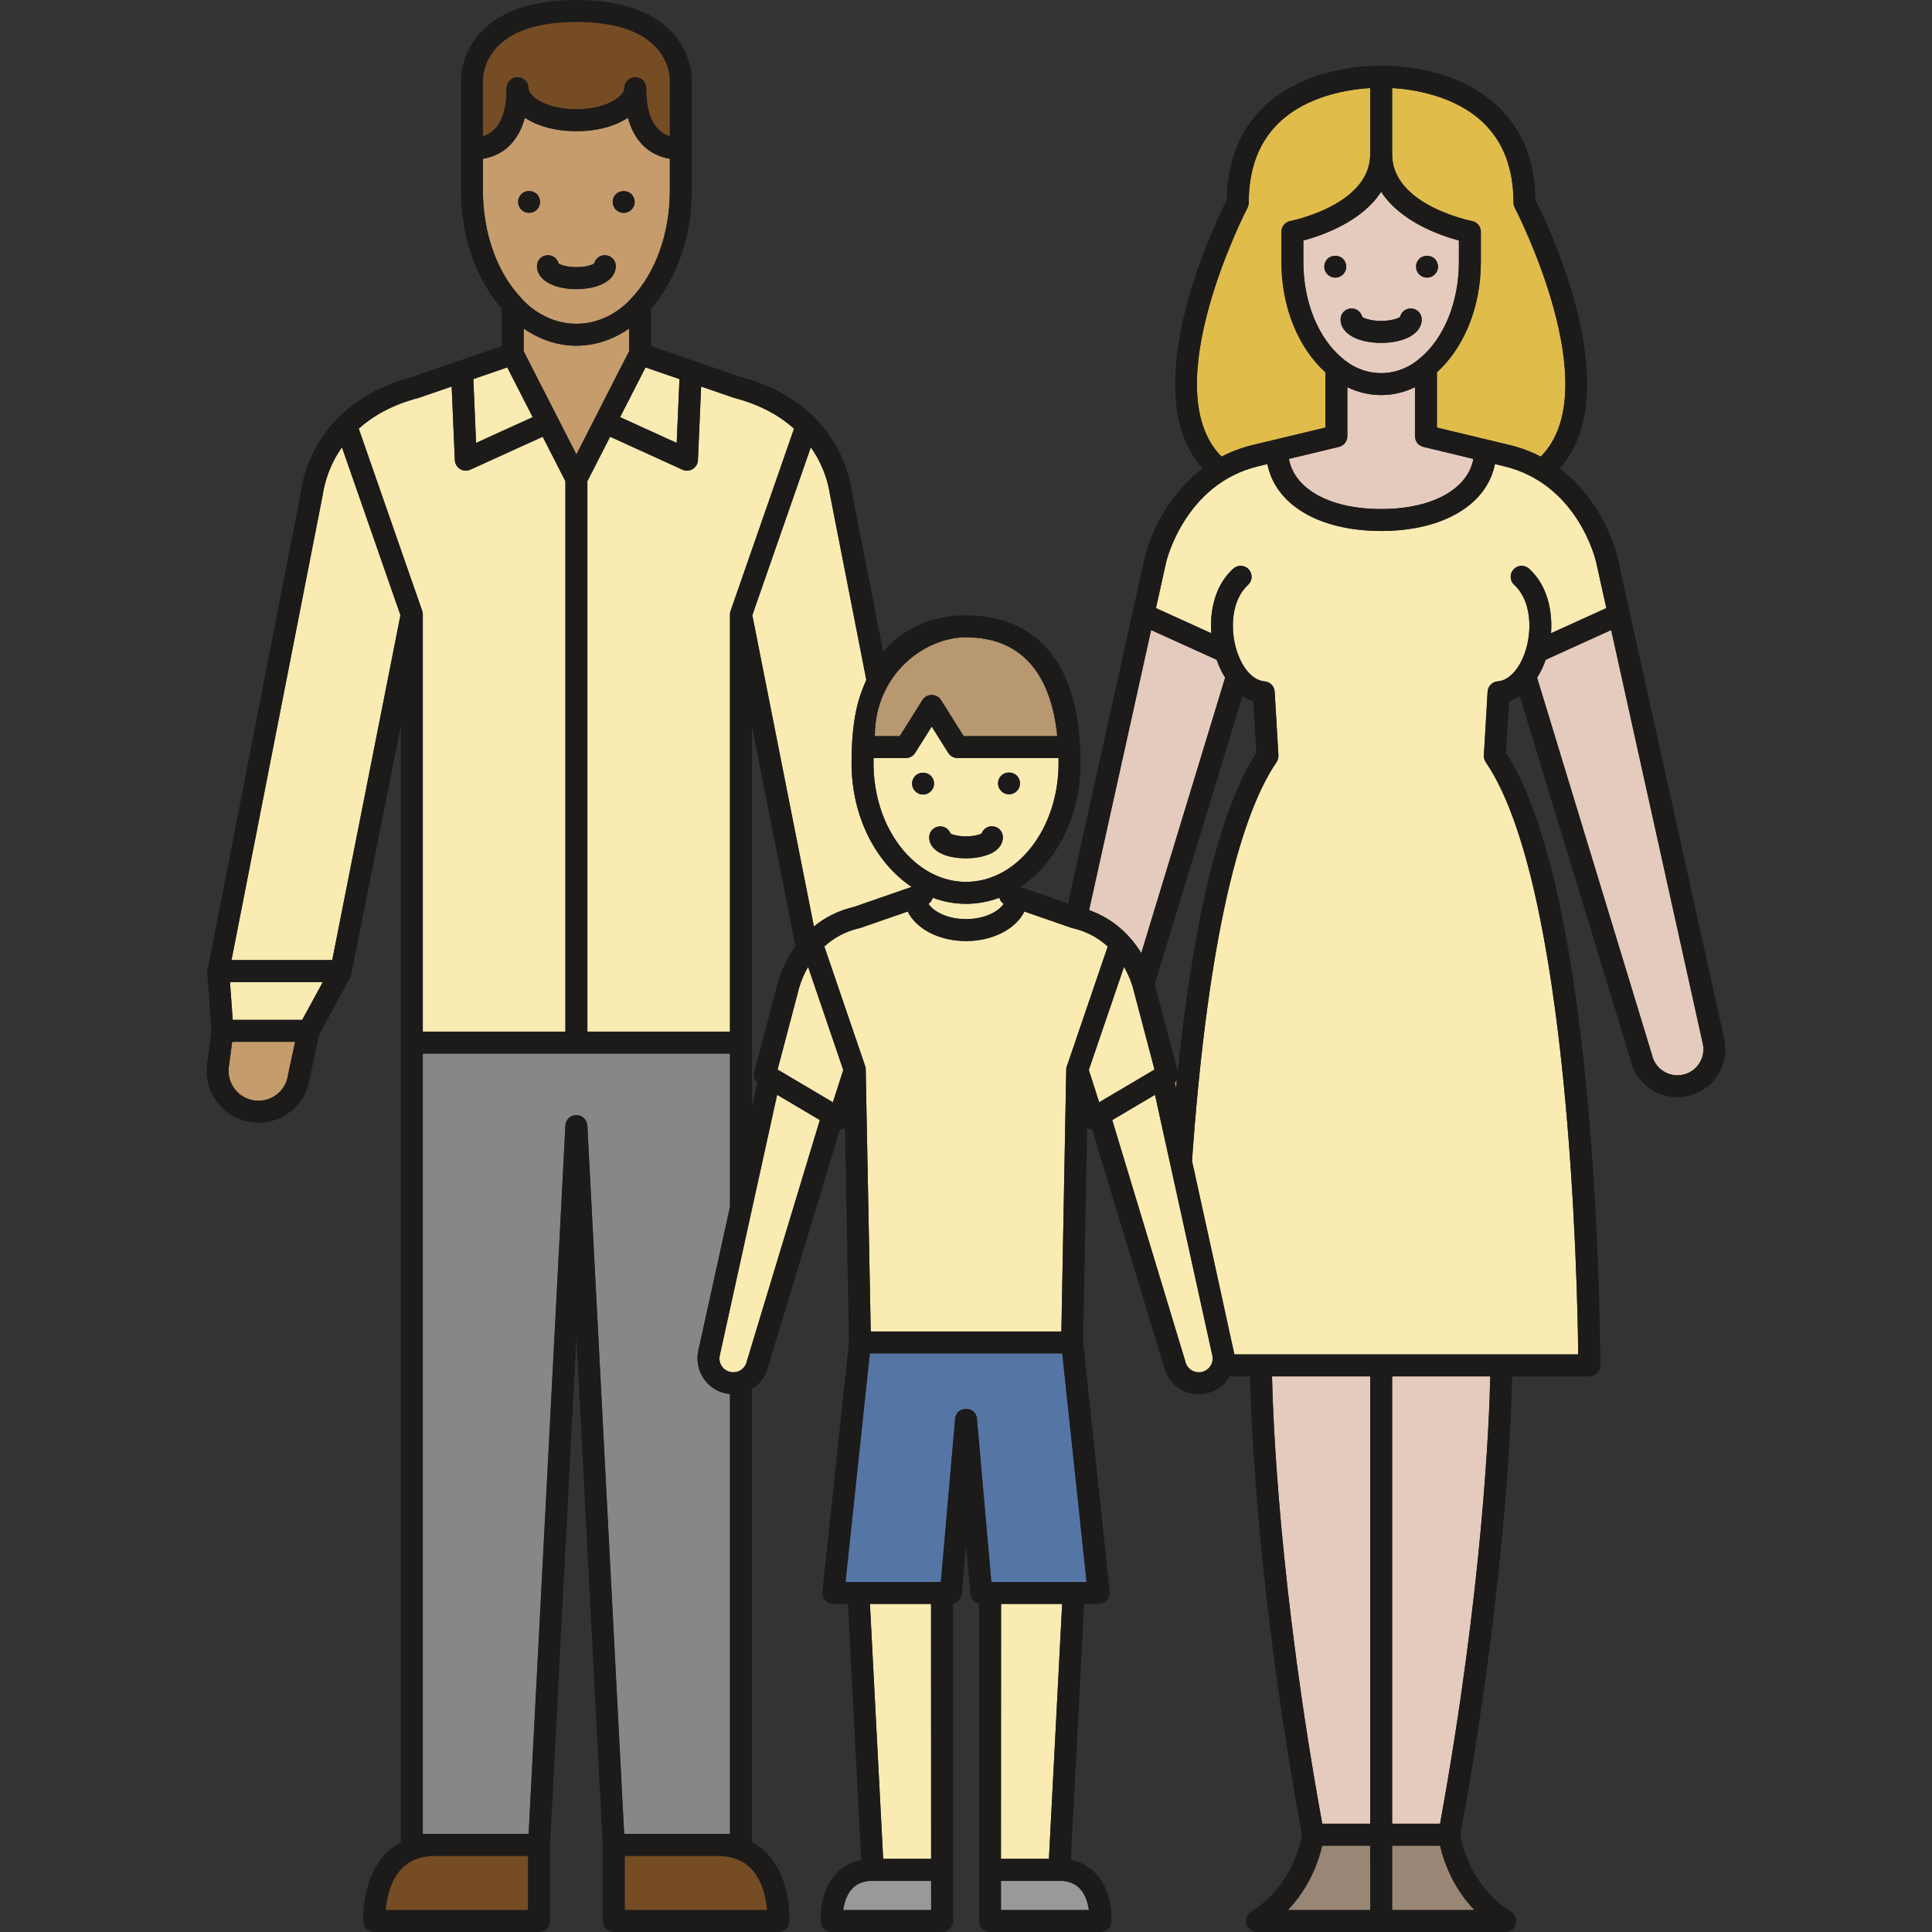 <svg width="55" height="55" viewBox="0 0 55 55" fill="none" xmlns="http://www.w3.org/2000/svg">
<rect x="0" y="0" width="55" height="55" fill="#333333" stroke="none"/>
<g clip-path="url(#clip0_23_196)">
<path d="M17.909 9.352C17.459 9.665 16.949 9.842 16.409 9.842C15.868 9.842 15.358 9.665 14.908 9.352V9.999L16.409 12.937L17.909 9.999V9.352Z" fill="#C69C6D"/>
<path d="M16.722 13.698V29.369H20.781V17.491C20.781 17.423 20.796 17.395 20.799 17.389L22.605 12.202C22.208 11.847 21.658 11.524 20.895 11.326C20.887 11.324 19.959 11.004 19.959 11.004L19.869 13.1C19.864 13.203 19.808 13.298 19.72 13.353C19.67 13.383 19.613 13.399 19.556 13.399C19.512 13.399 19.468 13.389 19.427 13.371L17.368 12.433L16.722 13.698Z" fill="#F9EBB2"/>
<path d="M27.501 25.73C27.172 25.73 26.854 25.669 26.553 25.557C26.534 25.627 26.491 25.689 26.432 25.73C26.582 25.961 26.988 26.165 27.497 26.165C27.498 26.165 27.5 26.165 27.501 26.165C27.503 26.165 27.504 26.165 27.506 26.165C28.014 26.165 28.42 25.961 28.571 25.73C28.511 25.689 28.468 25.627 28.449 25.557C28.149 25.669 27.831 25.73 27.501 25.73Z" fill="#F9EBB2"/>
<path d="M17.653 11.875L19.264 12.609L19.343 10.792L18.377 10.459L17.653 11.875Z" fill="#F9EBB2"/>
<path d="M23.17 26.374C23.468 26.131 23.844 25.925 24.321 25.814L25.94 25.252V25.239C24.929 24.559 24.242 23.239 24.242 21.727C24.242 20.42 24.448 19.843 24.662 19.354L23.627 14.076C23.625 14.065 23.549 13.386 23.082 12.733L21.417 17.514L23.17 26.374Z" fill="#F9EBB2"/>
<path d="M14.42 2.509C14.42 2.336 14.56 2.196 14.732 2.196H14.733C14.905 2.196 15.045 2.336 15.045 2.509C15.045 2.754 15.576 3.11 16.409 3.11C17.241 3.11 17.772 2.754 17.772 2.509C17.772 2.336 17.912 2.196 18.085 2.196H18.085C18.258 2.196 18.398 2.336 18.398 2.509C18.398 3.283 18.624 3.741 19.069 3.879V2.281C19.07 2.25 19.075 1.755 18.646 1.317C18.198 0.858 17.445 0.625 16.409 0.625C15.373 0.625 14.62 0.858 14.171 1.317C13.742 1.755 13.748 2.25 13.748 2.271V3.878C14.194 3.742 14.42 3.283 14.42 2.509Z" fill="#754C24"/>
<path d="M15.164 11.875L14.441 10.459L13.475 10.792L13.553 12.609L15.164 11.875Z" fill="#F9EBB2"/>
<path d="M6.514 30.376C6.485 30.601 6.545 30.824 6.683 31.004C6.822 31.184 7.022 31.299 7.247 31.328C7.472 31.357 7.696 31.297 7.876 31.159C8.056 31.02 8.171 30.82 8.2 30.595C8.202 30.586 8.203 30.577 8.205 30.569L8.401 29.659H6.609L6.514 30.376Z" fill="#C69C6D"/>
<path d="M16.409 9.217C17.418 9.217 18.002 8.458 18.009 8.451C18.653 7.758 19.069 6.659 19.069 5.423V4.521C18.467 4.419 18.054 4.013 17.875 3.352C17.517 3.59 17.002 3.735 16.409 3.735C15.816 3.735 15.3 3.59 14.942 3.352C14.763 4.013 14.351 4.419 13.748 4.521V5.423C13.748 6.659 14.165 7.758 14.808 8.451C14.816 8.458 15.399 9.217 16.409 9.217ZM17.534 5.527C17.65 5.411 17.859 5.411 17.976 5.527C18.034 5.585 18.068 5.665 18.068 5.747C18.068 5.83 18.034 5.911 17.976 5.969C17.918 6.028 17.837 6.06 17.755 6.06C17.673 6.06 17.591 6.028 17.534 5.969C17.475 5.911 17.442 5.83 17.442 5.747C17.442 5.665 17.475 5.585 17.534 5.527ZM15.598 7.265C15.745 7.265 15.869 7.366 15.902 7.503C15.963 7.54 16.136 7.605 16.409 7.605C16.681 7.605 16.854 7.54 16.915 7.503C16.948 7.366 17.072 7.265 17.219 7.265C17.391 7.265 17.531 7.405 17.531 7.577C17.531 7.962 17.07 8.231 16.409 8.231C15.748 8.231 15.286 7.962 15.286 7.577C15.286 7.405 15.426 7.265 15.598 7.265ZM14.842 5.526C14.957 5.411 15.167 5.41 15.283 5.526C15.342 5.585 15.374 5.666 15.374 5.747C15.374 5.83 15.342 5.911 15.283 5.969C15.226 6.028 15.144 6.06 15.062 6.06C14.98 6.06 14.899 6.028 14.841 5.969C14.783 5.911 14.749 5.83 14.749 5.747C14.749 5.666 14.783 5.585 14.842 5.526Z" fill="#C69C6D"/>
<path d="M35.69 12.661L37.73 12.172V10.598C36.976 9.917 36.479 8.765 36.479 7.461V6.599H36.479C36.479 6.452 36.583 6.321 36.733 6.292C36.756 6.288 39.006 5.838 39.006 4.393V2.506C38.447 2.539 37.23 2.703 36.407 3.496C35.838 4.044 35.549 4.809 35.549 5.769C35.549 5.819 35.537 5.869 35.514 5.914C35.486 5.966 32.854 11.072 34.775 12.999C35.047 12.858 35.35 12.741 35.69 12.661Z" fill="#E0BC4B"/>
<path d="M37.104 6.847V7.461C37.104 8.625 37.548 9.643 38.206 10.192C38.23 10.207 38.645 10.622 39.318 10.622C39.992 10.622 40.407 10.207 40.431 10.192C41.089 9.643 41.532 8.625 41.532 7.461V6.847C41.02 6.71 39.873 6.32 39.318 5.459C38.764 6.32 37.617 6.71 37.104 6.847ZM38.012 7.903C37.929 7.903 37.849 7.87 37.791 7.811C37.733 7.753 37.699 7.673 37.699 7.591C37.699 7.508 37.733 7.428 37.791 7.369C37.906 7.253 38.116 7.253 38.233 7.369C38.291 7.427 38.325 7.508 38.325 7.591C38.325 7.673 38.291 7.753 38.233 7.811C38.175 7.87 38.095 7.903 38.012 7.903ZM40.403 7.369C40.519 7.253 40.73 7.253 40.846 7.369C40.903 7.428 40.937 7.508 40.937 7.591C40.937 7.673 40.903 7.753 40.846 7.812C40.787 7.87 40.707 7.903 40.624 7.903C40.542 7.903 40.462 7.87 40.403 7.812C40.346 7.753 40.312 7.673 40.312 7.591C40.312 7.508 40.346 7.427 40.403 7.369ZM39.856 9.024C39.888 8.885 40.012 8.781 40.161 8.781C40.334 8.781 40.474 8.921 40.474 9.094C40.474 9.487 39.999 9.761 39.318 9.761C38.638 9.761 38.163 9.487 38.163 9.094C38.163 8.921 38.303 8.781 38.475 8.781C38.624 8.781 38.749 8.885 38.78 9.024C38.842 9.064 39.026 9.136 39.319 9.136C39.611 9.136 39.795 9.064 39.856 9.024Z" fill="#E5CBBD"/>
<path d="M39.318 11.247C38.98 11.247 38.656 11.168 38.356 11.023V12.418C38.356 12.563 38.257 12.688 38.116 12.722L36.692 13.064C36.851 13.927 37.864 14.491 39.318 14.491C40.772 14.491 41.785 13.927 41.944 13.064L40.52 12.722C40.38 12.688 40.281 12.563 40.281 12.418V11.023C39.98 11.168 39.656 11.247 39.318 11.247Z" fill="#E5CBBD"/>
<path d="M41.903 6.292C42.053 6.321 42.157 6.452 42.157 6.599H42.157V7.461C42.157 8.765 41.66 9.917 40.906 10.598V12.172L42.948 12.662C43.287 12.742 43.59 12.858 43.862 12.999C45.782 11.072 43.151 5.966 43.123 5.914C43.1 5.869 43.087 5.819 43.087 5.769C43.087 4.809 42.799 4.044 42.229 3.496C41.407 2.704 40.19 2.539 39.631 2.507V4.393C39.631 5.843 41.88 6.288 41.903 6.292Z" fill="#E0BC4B"/>
<path d="M32.49 27.132L34.877 19.291C34.783 19.141 34.7 18.972 34.634 18.782L32.77 17.936L31.004 25.909C31.748 26.172 32.21 26.677 32.49 27.132Z" fill="#E5CBBD"/>
<path d="M26.259 19.929C26.351 19.783 26.544 19.739 26.69 19.83C26.732 19.856 26.764 19.891 26.788 19.929L26.789 19.929L27.433 20.955H30.098C29.912 19.111 29.024 18.143 27.501 18.143C26.294 18.143 24.904 19.224 24.904 20.955H25.615L26.259 19.929Z" fill="#B79870"/>
<path d="M27.501 25.105C28.953 25.105 30.135 23.589 30.135 21.727C30.135 21.677 30.134 21.629 30.133 21.58H27.26C27.152 21.58 27.052 21.525 26.995 21.434L26.524 20.683L26.052 21.434C25.995 21.525 25.895 21.58 25.788 21.58H24.869C24.868 21.629 24.867 21.677 24.867 21.727C24.867 23.589 26.049 25.105 27.501 25.105ZM28.504 22.08C28.619 21.964 28.829 21.964 28.945 22.08C29.004 22.137 29.037 22.219 29.037 22.301C29.037 22.383 29.004 22.464 28.945 22.521C28.888 22.58 28.807 22.613 28.724 22.613C28.643 22.613 28.561 22.58 28.504 22.521C28.445 22.464 28.411 22.383 28.411 22.301C28.411 22.219 28.445 22.137 28.504 22.08ZM26.765 23.525C26.901 23.525 27.017 23.612 27.06 23.733C27.123 23.765 27.275 23.809 27.497 23.809C27.499 23.809 27.5 23.809 27.501 23.809C27.725 23.808 27.878 23.763 27.942 23.731C27.985 23.61 28.1 23.522 28.236 23.522C28.237 23.522 28.237 23.522 28.237 23.522C28.41 23.522 28.549 23.662 28.55 23.834C28.55 23.958 28.497 24.187 28.136 24.328C27.962 24.396 27.737 24.434 27.502 24.434C27.501 24.434 27.499 24.434 27.497 24.434C26.873 24.434 26.453 24.195 26.452 23.838C26.452 23.666 26.591 23.526 26.764 23.525C26.765 23.525 26.765 23.525 26.765 23.525ZM26.057 22.085C26.173 21.969 26.382 21.969 26.499 22.085C26.557 22.144 26.591 22.224 26.591 22.306C26.591 22.388 26.557 22.469 26.499 22.526C26.441 22.585 26.36 22.619 26.278 22.619C26.195 22.619 26.114 22.585 26.057 22.526C25.998 22.469 25.965 22.389 25.965 22.306C25.965 22.224 25.998 22.142 26.057 22.085Z" fill="#F9EBB2"/>
<path d="M33.502 30.748C33.487 30.775 33.467 30.8 33.444 30.822L33.479 30.981C33.486 30.903 33.494 30.826 33.502 30.748Z" fill="#C69C6D"/>
<path d="M6.625 29.034H8.603L9.189 27.958H6.547L6.625 29.034Z" fill="#F9EBB2"/>
<path d="M32.247 28.1C32.212 27.982 32.137 27.767 31.998 27.526L30.996 30.46L31.291 31.38L32.866 30.448C32.866 30.448 32.248 28.105 32.247 28.1Z" fill="#F9EBB2"/>
<path d="M32.88 31.166L31.663 31.887L33.737 38.735C33.739 38.743 33.741 38.75 33.743 38.758C33.766 38.861 33.827 38.948 33.916 39.005C34.005 39.061 34.111 39.08 34.213 39.057C34.316 39.034 34.404 38.972 34.46 38.883C34.517 38.794 34.535 38.688 34.512 38.586L32.88 31.166Z" fill="#F9EBB2"/>
<path d="M36.664 54.375H39.006V52.543H37.641C37.548 52.945 37.299 53.711 36.664 54.375Z" fill="#998675"/>
<path d="M30.526 26.42C30.514 26.418 30.503 26.414 30.492 26.411L29.162 25.949C28.924 26.438 28.272 26.79 27.506 26.79C27.504 26.79 27.503 26.79 27.502 26.79C27.501 26.79 27.501 26.79 27.5 26.79C27.499 26.79 27.498 26.79 27.497 26.79C26.73 26.79 26.078 26.438 25.84 25.949L24.51 26.411C24.499 26.414 24.488 26.418 24.477 26.42C24.046 26.518 23.717 26.716 23.467 26.945L24.632 30.356C24.633 30.361 24.644 30.383 24.644 30.407C24.644 30.416 24.788 37.905 24.788 37.905H30.215L30.354 30.451C30.354 30.391 30.369 30.361 30.371 30.356L31.535 26.945C31.285 26.716 30.956 26.518 30.526 26.42Z" fill="#F9EBB2"/>
<path d="M24.762 38.53L24.07 45.035H26.784L27.19 40.395C27.19 40.393 27.203 40.111 27.502 40.111C27.8 40.111 27.812 40.393 27.812 40.394L28.221 45.035H30.932L30.24 38.53H24.762V38.53Z" fill="#5576A5"/>
<path d="M28.498 45.66L28.495 52.917H29.861L30.237 45.66H28.498Z" fill="#F9EBB2"/>
<path d="M39.631 51.917H40.995C42.215 45.207 42.398 40.416 42.425 39.183H39.631L39.631 51.917Z" fill="#E5CBBD"/>
<path d="M45.867 17.936L44.003 18.782C43.937 18.972 43.854 19.142 43.758 19.293L47.023 30.012C47.026 30.019 47.028 30.026 47.029 30.034C47.119 30.432 47.517 30.683 47.915 30.593C48.108 30.55 48.273 30.434 48.378 30.266C48.484 30.099 48.518 29.901 48.475 29.708L45.867 17.936Z" fill="#E5CBBD"/>
<path d="M9.19 14.076L6.59 27.332H9.458L11.4 17.514L9.735 12.733C9.268 13.386 9.192 14.066 9.19 14.076Z" fill="#F9EBB2"/>
<path d="M39.631 52.543V54.375H41.973C41.337 53.711 41.088 52.945 40.996 52.543H39.631Z" fill="#998675"/>
<path d="M43.529 16.189C44.039 16.652 44.202 17.367 44.154 18.027L45.729 17.311L45.438 15.998C45.417 15.909 44.899 13.762 42.803 13.27L42.557 13.211C42.331 14.365 41.086 15.116 39.318 15.116C37.55 15.116 36.306 14.365 36.08 13.211L35.834 13.27C33.728 13.765 33.204 15.977 33.199 15.999L32.908 17.311L34.482 18.027C34.435 17.367 34.597 16.651 35.108 16.189C35.236 16.072 35.434 16.082 35.55 16.21C35.666 16.338 35.656 16.536 35.528 16.652C35.044 17.091 35.008 17.951 35.223 18.573C35.391 19.059 35.687 19.374 35.997 19.396C36.154 19.408 36.278 19.533 36.287 19.69L36.394 21.502C36.398 21.571 36.379 21.64 36.34 21.697C35.169 23.411 34.337 27.336 33.934 33.048C33.934 33.048 35.136 38.521 35.14 38.557H44.929C44.907 36.524 44.676 25.18 42.296 21.697C42.257 21.64 42.238 21.571 42.242 21.502L42.349 19.69C42.358 19.533 42.482 19.408 42.639 19.396C42.949 19.374 43.246 19.059 43.413 18.573C43.628 17.951 43.592 17.091 43.108 16.652C42.98 16.536 42.971 16.338 43.087 16.21C43.203 16.082 43.401 16.073 43.529 16.189Z" fill="#F9EBB2"/>
<path d="M28.495 53.543L28.495 54.375H30.999C30.971 54.182 30.903 53.935 30.739 53.762C30.601 53.615 30.41 53.544 30.157 53.543H28.495Z" fill="#999999"/>
<path d="M37.642 51.917H39.006V39.183H36.211C36.239 40.416 36.421 45.207 37.642 51.917Z" fill="#E5CBBD"/>
<path d="M20.781 39.686C20.738 39.682 20.695 39.676 20.652 39.667C20.387 39.607 20.16 39.448 20.014 39.218C19.868 38.988 19.821 38.715 19.88 38.449L20.781 34.354V29.994H12.036V52.207H15.049L16.096 32.039C16.105 31.867 16.253 31.734 16.425 31.743C16.586 31.752 16.711 31.881 16.719 32.039L16.721 32.039L17.769 52.207H20.781L20.781 39.686Z" fill="#898785"/>
<path d="M22.73 28.194C22.729 28.198 22.136 30.448 22.136 30.448L23.711 31.38L24.006 30.459L23.005 27.526C22.804 27.872 22.736 28.168 22.73 28.194Z" fill="#F9EBB2"/>
<path d="M21.4 34.451C21.4 34.451 21.4 34.451 21.4 34.452L20.491 38.585C20.467 38.688 20.486 38.794 20.542 38.883C20.599 38.972 20.686 39.034 20.789 39.056C20.892 39.08 20.997 39.061 21.087 39.005C21.175 38.948 21.237 38.861 21.26 38.758C21.262 38.75 21.264 38.743 21.266 38.735L23.34 31.886L22.123 31.166L21.4 34.451Z" fill="#F9EBB2"/>
<path d="M20.411 52.833H17.785V54.375H21.84C21.812 54.056 21.716 53.548 21.391 53.205C21.153 52.955 20.833 52.833 20.411 52.833Z" fill="#754C24"/>
<path d="M11.424 53.207C11.104 53.547 11.007 54.056 10.978 54.375H15.033V52.833H12.407C11.983 52.833 11.662 52.955 11.424 53.207Z" fill="#754C24"/>
<path d="M24.845 53.543C24.592 53.544 24.402 53.615 24.263 53.762C24.099 53.935 24.031 54.182 24.003 54.375H26.508L26.507 53.543H24.845V53.543Z" fill="#999999"/>
<path d="M12.036 17.491V29.369H16.096V13.698L15.449 12.433L13.39 13.37C13.349 13.389 13.305 13.399 13.261 13.399C13.204 13.399 13.148 13.383 13.098 13.352C13.009 13.298 12.953 13.203 12.948 13.099L12.858 11.004C12.858 11.004 11.93 11.323 11.922 11.325C11.159 11.524 10.609 11.847 10.212 12.202L12.019 17.388C12.021 17.394 12.036 17.421 12.036 17.491Z" fill="#F9EBB2"/>
<path d="M26.507 52.917L26.505 45.66H24.765L25.142 52.917H26.507Z" fill="#F9EBB2"/>
<path d="M38.475 8.781C38.303 8.781 38.163 8.921 38.163 9.094C38.163 9.487 38.638 9.761 39.318 9.761C39.998 9.761 40.474 9.487 40.474 9.094C40.474 8.921 40.334 8.781 40.161 8.781C40.012 8.781 39.888 8.885 39.856 9.024C39.795 9.065 39.611 9.136 39.318 9.136C39.025 9.136 38.842 9.065 38.78 9.024C38.749 8.885 38.624 8.781 38.475 8.781Z" fill="#1C1B1A"/>
<path d="M38.325 7.591C38.325 7.509 38.291 7.427 38.233 7.37C38.116 7.253 37.906 7.253 37.791 7.37C37.733 7.428 37.7 7.509 37.7 7.591C37.7 7.674 37.733 7.754 37.791 7.811C37.849 7.87 37.929 7.904 38.012 7.904C38.095 7.904 38.175 7.87 38.234 7.811C38.291 7.754 38.325 7.674 38.325 7.591Z" fill="#1C1B1A"/>
<path d="M40.625 7.904C40.707 7.904 40.787 7.87 40.846 7.812C40.904 7.754 40.937 7.674 40.937 7.591C40.937 7.509 40.903 7.428 40.846 7.37C40.73 7.253 40.52 7.253 40.403 7.37C40.346 7.427 40.312 7.509 40.312 7.591C40.312 7.674 40.346 7.754 40.403 7.812C40.462 7.87 40.542 7.904 40.625 7.904Z" fill="#1C1B1A"/>
<path d="M46.048 15.861C46.029 15.78 45.676 14.294 44.402 13.338C46.366 11.147 44.047 6.353 43.712 5.692C43.697 4.589 43.343 3.698 42.66 3.042C41.409 1.841 39.504 1.868 39.318 1.874C39.127 1.869 37.225 1.843 35.977 3.042C35.294 3.698 34.94 4.589 34.924 5.692C34.59 6.353 32.27 11.148 34.234 13.338C32.961 14.294 32.607 15.78 32.589 15.863L30.405 25.719L29.062 25.253V25.24C30.073 24.559 30.76 23.24 30.76 21.727C30.76 17.801 28.438 17.517 27.501 17.517C26.923 17.517 25.891 17.661 25.144 18.56L24.244 13.97C24.216 13.723 23.891 11.463 21.064 10.724L18.535 9.852V8.789C19.243 7.977 19.694 6.77 19.694 5.424L19.694 4.237C19.694 4.236 19.694 4.236 19.694 4.236C19.694 4.236 19.694 4.235 19.694 4.235L19.694 2.293C19.695 2.262 19.717 1.528 19.107 0.893C18.537 0.301 17.629 0 16.409 0C15.188 0 14.281 0.301 13.711 0.893C13.101 1.527 13.122 2.262 13.123 2.281V5.424C13.123 6.77 13.574 7.977 14.283 8.788V9.852L11.753 10.723C8.927 11.463 8.601 13.723 8.574 13.97C8.574 13.97 5.898 27.665 5.898 27.668L6.02 29.337L5.894 30.295C5.843 30.686 5.948 31.073 6.188 31.385C6.429 31.698 6.776 31.897 7.167 31.948C7.232 31.957 7.296 31.961 7.36 31.961C7.684 31.961 7.997 31.855 8.257 31.654C8.566 31.417 8.765 31.074 8.819 30.689L9.085 29.456L9.989 27.795C9.992 27.789 11.411 20.683 11.411 20.683V29.682C11.411 29.682 11.411 29.683 11.411 29.683C11.411 29.684 11.411 29.685 11.411 29.685V52.439C11.247 52.528 11.1 52.64 10.969 52.778C10.283 53.506 10.341 54.657 10.344 54.705C10.353 54.871 10.49 55 10.656 55H15.345C15.518 55 15.658 54.86 15.658 54.687V52.529L16.409 38.079L17.159 52.529V54.687C17.159 54.86 17.299 55 17.472 55H22.161C22.327 55 22.464 54.871 22.474 54.705C22.476 54.657 22.534 53.506 21.848 52.778C21.717 52.64 21.57 52.527 21.406 52.439V39.541C21.411 39.538 21.416 39.536 21.421 39.533C21.648 39.389 21.806 39.167 21.867 38.907L23.91 32.159C23.941 32.157 24.037 32.125 24.054 32.114L24.168 38.204L23.411 45.314C23.402 45.402 23.43 45.49 23.49 45.556C23.549 45.622 23.634 45.66 23.722 45.66H24.139L24.517 52.948C24.234 53.004 23.996 53.133 23.806 53.335C23.316 53.856 23.359 54.672 23.361 54.706C23.371 54.871 23.508 55 23.673 55H26.82C26.903 55 26.983 54.967 27.041 54.909C27.1 54.85 27.133 54.77 27.133 54.688L27.132 53.231V53.23L27.13 45.654C27.264 45.629 27.369 45.516 27.382 45.375L27.502 43.997L27.624 45.375C27.636 45.515 27.739 45.626 27.872 45.654L27.87 53.23V53.231L27.869 54.688C27.869 54.77 27.902 54.85 27.961 54.909C28.019 54.967 28.099 55 28.182 55H31.329C31.494 55 31.631 54.871 31.641 54.706C31.643 54.672 31.686 53.856 31.196 53.335C31.006 53.133 30.768 53.004 30.485 52.948L30.863 45.66H31.28C31.368 45.66 31.453 45.622 31.512 45.556C31.572 45.491 31.6 45.403 31.591 45.314L30.834 38.204L30.948 32.114C30.965 32.125 31.061 32.157 31.091 32.159L33.135 38.907C33.196 39.167 33.354 39.389 33.581 39.533C33.746 39.638 33.934 39.692 34.125 39.692C34.2 39.692 34.275 39.684 34.349 39.667C34.615 39.608 34.842 39.448 34.988 39.218C34.995 39.207 35.001 39.195 35.008 39.183H35.586C35.613 40.435 35.799 45.359 37.064 52.236C37.024 52.476 36.766 53.716 35.617 54.421C35.498 54.494 35.442 54.638 35.48 54.773C35.518 54.907 35.641 55 35.781 55H42.855C42.995 55 43.118 54.907 43.156 54.773C43.194 54.638 43.138 54.494 43.018 54.421C41.869 53.716 41.611 52.475 41.571 52.236C42.837 45.359 43.023 40.435 43.05 39.183H45.243C45.416 39.183 45.556 39.043 45.556 38.87C45.556 38.323 45.525 25.509 42.873 21.435L42.959 19.966C43.065 19.932 43.167 19.881 43.264 19.817L46.421 30.184C46.569 30.811 47.131 31.237 47.751 31.237C47.85 31.237 47.951 31.226 48.052 31.203C48.408 31.123 48.711 30.909 48.906 30.6C49.101 30.292 49.164 29.926 49.084 29.571L46.048 15.861ZM39.631 2.506C40.19 2.539 41.407 2.703 42.229 3.496C42.799 4.044 43.087 4.809 43.087 5.769C43.087 5.819 43.1 5.869 43.123 5.914C43.151 5.966 45.782 11.072 43.862 12.999C43.59 12.858 43.287 12.741 42.948 12.662L40.906 12.172V10.598C41.66 9.917 42.157 8.765 42.157 7.461V6.599H42.157C42.157 6.452 42.053 6.321 41.903 6.292C41.88 6.288 39.631 5.843 39.631 4.393L39.631 2.506ZM40.521 12.722L41.944 13.064C41.785 13.926 40.772 14.491 39.318 14.491C37.865 14.491 36.851 13.927 36.692 13.064L38.116 12.722C38.257 12.688 38.356 12.563 38.356 12.418V11.023C38.657 11.168 38.981 11.247 39.318 11.247C39.656 11.247 39.98 11.168 40.281 11.023V12.418C40.281 12.563 40.38 12.688 40.521 12.722ZM39.318 5.459C39.873 6.32 41.02 6.71 41.532 6.847V7.461C41.532 8.625 41.089 9.643 40.431 10.192C40.407 10.207 39.991 10.622 39.318 10.622C38.645 10.622 38.23 10.207 38.206 10.192C37.548 9.643 37.104 8.625 37.104 7.461V6.847C37.617 6.71 38.764 6.32 39.318 5.459ZM35.514 5.914C35.537 5.869 35.549 5.819 35.549 5.769C35.549 4.809 35.838 4.044 36.407 3.496C37.23 2.703 38.447 2.539 39.006 2.506V4.393C39.006 5.838 36.756 6.288 36.733 6.292C36.583 6.321 36.479 6.452 36.48 6.599H36.479V7.461C36.479 8.765 36.976 9.917 37.73 10.598V12.172L35.69 12.662C35.35 12.741 35.047 12.858 34.775 12.999C32.854 11.072 35.486 5.966 35.514 5.914ZM32.77 17.936L34.634 18.782C34.7 18.972 34.783 19.141 34.877 19.291L32.49 27.132C32.21 26.677 31.748 26.173 31.004 25.909L32.77 17.936ZM32.882 28.055C32.88 28.047 32.877 28.035 32.873 28.02L35.371 19.816C35.468 19.88 35.571 19.931 35.677 19.966L35.764 21.434C34.551 23.299 33.889 27.025 33.527 30.501L32.882 28.055ZM33.502 30.748C33.494 30.826 33.486 30.904 33.479 30.981L33.444 30.822C33.467 30.8 33.487 30.775 33.502 30.748ZM27.501 18.143C29.024 18.143 29.912 19.111 30.098 20.955H27.433L26.789 19.929L26.788 19.929C26.764 19.891 26.731 19.856 26.69 19.83C26.544 19.739 26.351 19.783 26.259 19.929L25.615 20.955H24.905C24.905 19.224 26.294 18.143 27.501 18.143ZM24.869 21.58H25.788C25.895 21.58 25.995 21.525 26.052 21.434L26.524 20.683L26.995 21.434C27.053 21.525 27.153 21.58 27.26 21.58H30.134C30.134 21.629 30.135 21.677 30.135 21.727C30.135 23.589 28.954 25.105 27.501 25.105C26.049 25.105 24.868 23.589 24.868 21.727C24.867 21.677 24.868 21.629 24.869 21.58ZM28.571 25.73C28.421 25.961 28.014 26.164 27.506 26.164C27.504 26.164 27.503 26.164 27.501 26.164C27.5 26.165 27.498 26.164 27.497 26.164C26.988 26.164 26.582 25.961 26.432 25.73C26.491 25.688 26.534 25.627 26.553 25.557C26.854 25.669 27.172 25.73 27.501 25.73C27.831 25.73 28.149 25.669 28.449 25.557C28.468 25.627 28.511 25.689 28.571 25.73ZM23.627 14.076L24.662 19.354C24.448 19.844 24.242 20.42 24.242 21.727C24.242 23.24 24.929 24.559 25.94 25.24V25.253L24.321 25.814C23.845 25.926 23.468 26.131 23.17 26.374L21.417 17.514L23.082 12.733C23.55 13.386 23.625 14.066 23.627 14.076ZM21.558 30.822L21.407 31.513V29.685C21.407 29.685 21.406 29.684 21.406 29.683C21.406 29.683 21.407 29.682 21.407 29.682V20.683L22.644 26.935C22.265 27.459 22.139 27.973 22.121 28.055L21.471 30.517C21.441 30.629 21.477 30.745 21.558 30.822ZM19.556 13.399C19.613 13.399 19.67 13.383 19.72 13.352C19.808 13.298 19.864 13.203 19.869 13.1L19.96 11.004C19.96 11.004 20.887 11.324 20.895 11.326C21.658 11.524 22.208 11.847 22.605 12.202L20.799 17.389C20.797 17.395 20.781 17.423 20.781 17.491V29.369H16.722V13.699L17.369 12.433L19.427 13.37C19.468 13.389 19.512 13.399 19.556 13.399ZM16.409 12.937L14.908 9.999V9.352C15.358 9.665 15.868 9.842 16.409 9.842C16.949 9.842 17.459 9.665 17.909 9.352V9.999L16.409 12.937ZM19.343 10.792L19.264 12.609L17.653 11.876L18.377 10.459L19.343 10.792ZM14.171 1.317C14.62 0.858 15.373 0.625 16.409 0.625C17.445 0.625 18.198 0.858 18.646 1.317C19.076 1.755 19.07 2.25 19.069 2.281V3.878C18.624 3.741 18.398 3.283 18.398 2.509C18.398 2.336 18.258 2.196 18.085 2.196H18.085C17.912 2.196 17.772 2.336 17.772 2.509C17.772 2.754 17.241 3.11 16.409 3.11C15.576 3.11 15.045 2.754 15.045 2.509C15.045 2.336 14.905 2.196 14.733 2.196H14.732C14.56 2.196 14.42 2.336 14.42 2.509C14.42 3.283 14.194 3.741 13.748 3.878V2.271C13.748 2.25 13.742 1.755 14.171 1.317ZM13.748 5.424V4.521C14.351 4.419 14.763 4.013 14.943 3.352C15.3 3.59 15.816 3.735 16.409 3.735C17.002 3.735 17.517 3.59 17.875 3.352C18.054 4.013 18.467 4.419 19.069 4.521V5.424C19.069 6.659 18.653 7.758 18.01 8.451C18.002 8.458 17.418 9.217 16.409 9.217C15.399 9.217 14.816 8.458 14.808 8.451C14.165 7.758 13.748 6.659 13.748 5.424ZM14.441 10.459L15.164 11.876L13.553 12.609L13.475 10.792L14.441 10.459ZM8.205 30.569C8.203 30.578 8.202 30.586 8.2 30.595C8.171 30.82 8.056 31.02 7.876 31.159C7.696 31.297 7.472 31.358 7.247 31.328C7.022 31.299 6.822 31.184 6.684 31.004C6.545 30.824 6.485 30.601 6.514 30.376L6.609 29.659H8.402L8.205 30.569ZM8.603 29.034H6.625L6.547 27.958H9.189L8.603 29.034ZM9.458 27.332H6.59L9.19 14.076C9.192 14.066 9.268 13.386 9.735 12.733L11.4 17.514L9.458 27.332ZM10.212 12.202C10.609 11.847 11.159 11.524 11.922 11.326C11.93 11.324 12.858 11.004 12.858 11.004L12.949 13.1C12.953 13.203 13.009 13.298 13.098 13.352C13.147 13.383 13.204 13.399 13.261 13.399C13.305 13.399 13.349 13.389 13.39 13.37L15.449 12.433L16.096 13.699V29.369H12.036V17.491C12.036 17.422 12.021 17.395 12.019 17.389L10.212 12.202ZM15.033 54.375H10.978C11.007 54.056 11.103 53.547 11.424 53.207C11.662 52.955 11.983 52.833 12.406 52.833H15.033L15.033 54.375ZM16.721 32.039L16.719 32.04C16.711 31.882 16.586 31.752 16.425 31.744C16.253 31.734 16.105 31.867 16.096 32.039L15.049 52.208H12.036V29.995H20.781V34.354L19.88 38.449C19.821 38.715 19.868 38.988 20.014 39.218C20.16 39.448 20.387 39.608 20.652 39.667C20.695 39.676 20.738 39.683 20.781 39.687V52.208H17.768L16.721 32.039ZM21.84 54.375H17.785V52.833H20.411C20.833 52.833 21.153 52.955 21.391 53.205C21.716 53.547 21.812 54.056 21.84 54.375ZM21.266 38.735C21.264 38.743 21.262 38.75 21.26 38.758C21.237 38.861 21.175 38.948 21.086 39.005C20.997 39.061 20.892 39.079 20.789 39.056C20.686 39.033 20.599 38.972 20.542 38.883C20.486 38.794 20.467 38.688 20.49 38.585L21.4 34.452C21.4 34.451 21.4 34.451 21.4 34.451L22.123 31.166L23.339 31.886L21.266 38.735ZM23.711 31.38L22.136 30.448C22.136 30.448 22.729 28.198 22.73 28.194C22.736 28.168 22.804 27.872 23.005 27.526L24.006 30.46L23.711 31.38ZM24.003 54.375C24.031 54.182 24.099 53.935 24.263 53.762C24.402 53.615 24.592 53.544 24.845 53.543H26.507L26.508 54.375H24.003V54.375ZM24.765 45.66H26.505L26.507 52.918H25.142L24.765 45.66ZM30.739 53.762C30.903 53.935 30.971 54.182 30.999 54.375H28.495L28.495 53.543H30.157C30.41 53.544 30.6 53.615 30.739 53.762ZM28.495 52.918L28.498 45.66H30.237L29.861 52.918H28.495ZM30.932 45.035H28.221L27.813 40.394C27.813 40.393 27.8 40.111 27.502 40.111C27.203 40.111 27.19 40.393 27.19 40.395L26.784 45.035H24.07L24.762 38.53H30.241L30.932 45.035ZM30.371 30.355C30.369 30.36 30.354 30.39 30.354 30.451L30.215 37.905H24.788C24.788 37.905 24.644 30.416 24.644 30.407C24.644 30.382 24.633 30.36 24.632 30.355L23.467 26.945C23.717 26.716 24.046 26.518 24.477 26.42C24.488 26.417 24.499 26.414 24.51 26.41L25.84 25.949C26.078 26.438 26.73 26.79 27.497 26.79C27.498 26.79 27.499 26.79 27.5 26.79C27.501 26.79 27.501 26.79 27.502 26.79C27.503 26.79 27.504 26.79 27.506 26.79C28.272 26.79 28.924 26.438 29.162 25.949L30.492 26.41C30.503 26.414 30.514 26.417 30.526 26.42C30.956 26.518 31.285 26.716 31.535 26.945L30.371 30.355ZM30.996 30.459L31.998 27.526C32.137 27.766 32.212 27.981 32.247 28.099C32.248 28.105 32.867 30.448 32.867 30.448L31.291 31.38L30.996 30.459ZM34.46 38.883C34.404 38.972 34.316 39.034 34.213 39.057C34.111 39.08 34.005 39.061 33.916 39.005C33.827 38.948 33.766 38.861 33.743 38.758C33.741 38.75 33.739 38.743 33.737 38.736L31.663 31.887L32.88 31.167L34.512 38.586C34.535 38.689 34.517 38.794 34.46 38.883ZM39.006 54.375H36.663C37.299 53.711 37.548 52.945 37.641 52.543H39.005L39.006 54.375ZM39.006 51.917H37.642C36.421 45.207 36.239 40.416 36.212 39.183H39.006V51.917H39.006ZM41.973 54.375H39.631V52.543H40.996C41.089 52.945 41.337 53.711 41.973 54.375ZM40.995 51.917H39.631V39.183H42.425C42.398 40.416 42.216 45.207 40.995 51.917ZM43.109 16.652C43.593 17.091 43.629 17.951 43.414 18.573C43.246 19.059 42.949 19.374 42.639 19.396C42.483 19.408 42.359 19.533 42.349 19.69L42.243 21.502C42.239 21.571 42.258 21.64 42.297 21.697C44.676 25.18 44.907 36.524 44.929 38.557H35.14C35.136 38.522 33.934 33.049 33.934 33.049C34.338 27.336 35.169 23.411 36.34 21.697C36.379 21.64 36.398 21.571 36.394 21.502L36.287 19.69C36.278 19.533 36.154 19.408 35.998 19.396C35.688 19.374 35.391 19.059 35.223 18.573C35.008 17.951 35.044 17.091 35.528 16.652C35.656 16.536 35.666 16.338 35.55 16.21C35.434 16.082 35.236 16.073 35.108 16.189C34.597 16.652 34.435 17.367 34.483 18.027L32.908 17.312L33.199 15.999C33.204 15.977 33.728 13.765 35.835 13.27L36.08 13.211C36.306 14.366 37.55 15.116 39.319 15.116C41.087 15.116 42.331 14.366 42.557 13.211L42.804 13.27C44.899 13.763 45.417 15.909 45.438 15.998L45.729 17.312L44.155 18.027C44.202 17.367 44.04 16.652 43.529 16.189C43.401 16.073 43.203 16.083 43.087 16.21C42.971 16.338 42.981 16.536 43.109 16.652ZM48.378 30.266C48.272 30.433 48.108 30.55 47.915 30.593C47.516 30.683 47.119 30.432 47.029 30.034C47.028 30.026 47.026 30.019 47.023 30.011L43.758 19.293C43.854 19.142 43.937 18.972 44.003 18.782L45.867 17.935L48.474 29.708C48.518 29.901 48.484 30.099 48.378 30.266Z" fill="#1C1B1A"/>
<path d="M16.409 8.231C17.07 8.231 17.531 7.962 17.531 7.578C17.531 7.405 17.392 7.265 17.219 7.265C17.072 7.265 16.948 7.366 16.915 7.503C16.854 7.54 16.681 7.605 16.409 7.605C16.136 7.605 15.963 7.54 15.902 7.503C15.869 7.366 15.745 7.265 15.598 7.265C15.426 7.265 15.286 7.405 15.286 7.578C15.286 7.962 15.748 8.231 16.409 8.231Z" fill="#1C1B1A"/>
<path d="M15.062 6.06C15.144 6.06 15.226 6.028 15.283 5.969C15.342 5.911 15.374 5.83 15.374 5.748C15.374 5.666 15.342 5.585 15.283 5.526C15.167 5.41 14.957 5.411 14.842 5.526C14.783 5.585 14.749 5.666 14.749 5.748C14.749 5.83 14.783 5.911 14.842 5.969C14.899 6.028 14.98 6.06 15.062 6.06Z" fill="#1C1B1A"/>
<path d="M17.756 6.06C17.837 6.06 17.918 6.028 17.976 5.969C18.034 5.911 18.068 5.83 18.068 5.748C18.068 5.665 18.034 5.585 17.976 5.527C17.859 5.411 17.651 5.411 17.534 5.527C17.475 5.585 17.442 5.665 17.442 5.748C17.442 5.83 17.475 5.911 17.534 5.969C17.592 6.028 17.673 6.06 17.756 6.06Z" fill="#1C1B1A"/>
<path d="M26.452 23.838C26.453 24.195 26.873 24.434 27.497 24.434C27.499 24.434 27.501 24.434 27.502 24.434C27.737 24.434 27.962 24.396 28.136 24.328C28.497 24.187 28.55 23.958 28.55 23.834C28.55 23.661 28.41 23.522 28.237 23.522C28.237 23.522 28.237 23.522 28.237 23.522C28.1 23.522 27.985 23.61 27.942 23.731C27.878 23.763 27.725 23.808 27.501 23.809C27.5 23.809 27.499 23.809 27.498 23.809C27.275 23.809 27.123 23.765 27.06 23.733C27.017 23.612 26.901 23.525 26.765 23.525C26.765 23.525 26.765 23.525 26.764 23.525C26.592 23.526 26.452 23.666 26.452 23.838Z" fill="#1C1B1A"/>
<path d="M26.278 22.619C26.36 22.619 26.441 22.585 26.499 22.526C26.557 22.469 26.591 22.388 26.591 22.306C26.591 22.224 26.557 22.144 26.499 22.085C26.382 21.969 26.173 21.969 26.057 22.085C25.998 22.143 25.965 22.224 25.965 22.306C25.965 22.389 25.998 22.469 26.057 22.526C26.114 22.585 26.195 22.619 26.278 22.619Z" fill="#1C1B1A"/>
<path d="M28.724 22.613C28.807 22.613 28.888 22.58 28.945 22.521C29.004 22.464 29.037 22.383 29.037 22.301C29.037 22.219 29.004 22.137 28.945 22.08C28.829 21.964 28.619 21.964 28.504 22.08C28.445 22.137 28.412 22.219 28.412 22.301C28.412 22.383 28.445 22.464 28.504 22.521C28.562 22.58 28.643 22.613 28.724 22.613Z" fill="#1C1B1A"/>
</g>
<defs>
<clipPath id="clip0_23_196">
<rect width="55" height="55" fill="white"/>
</clipPath>
</defs>
</svg>
